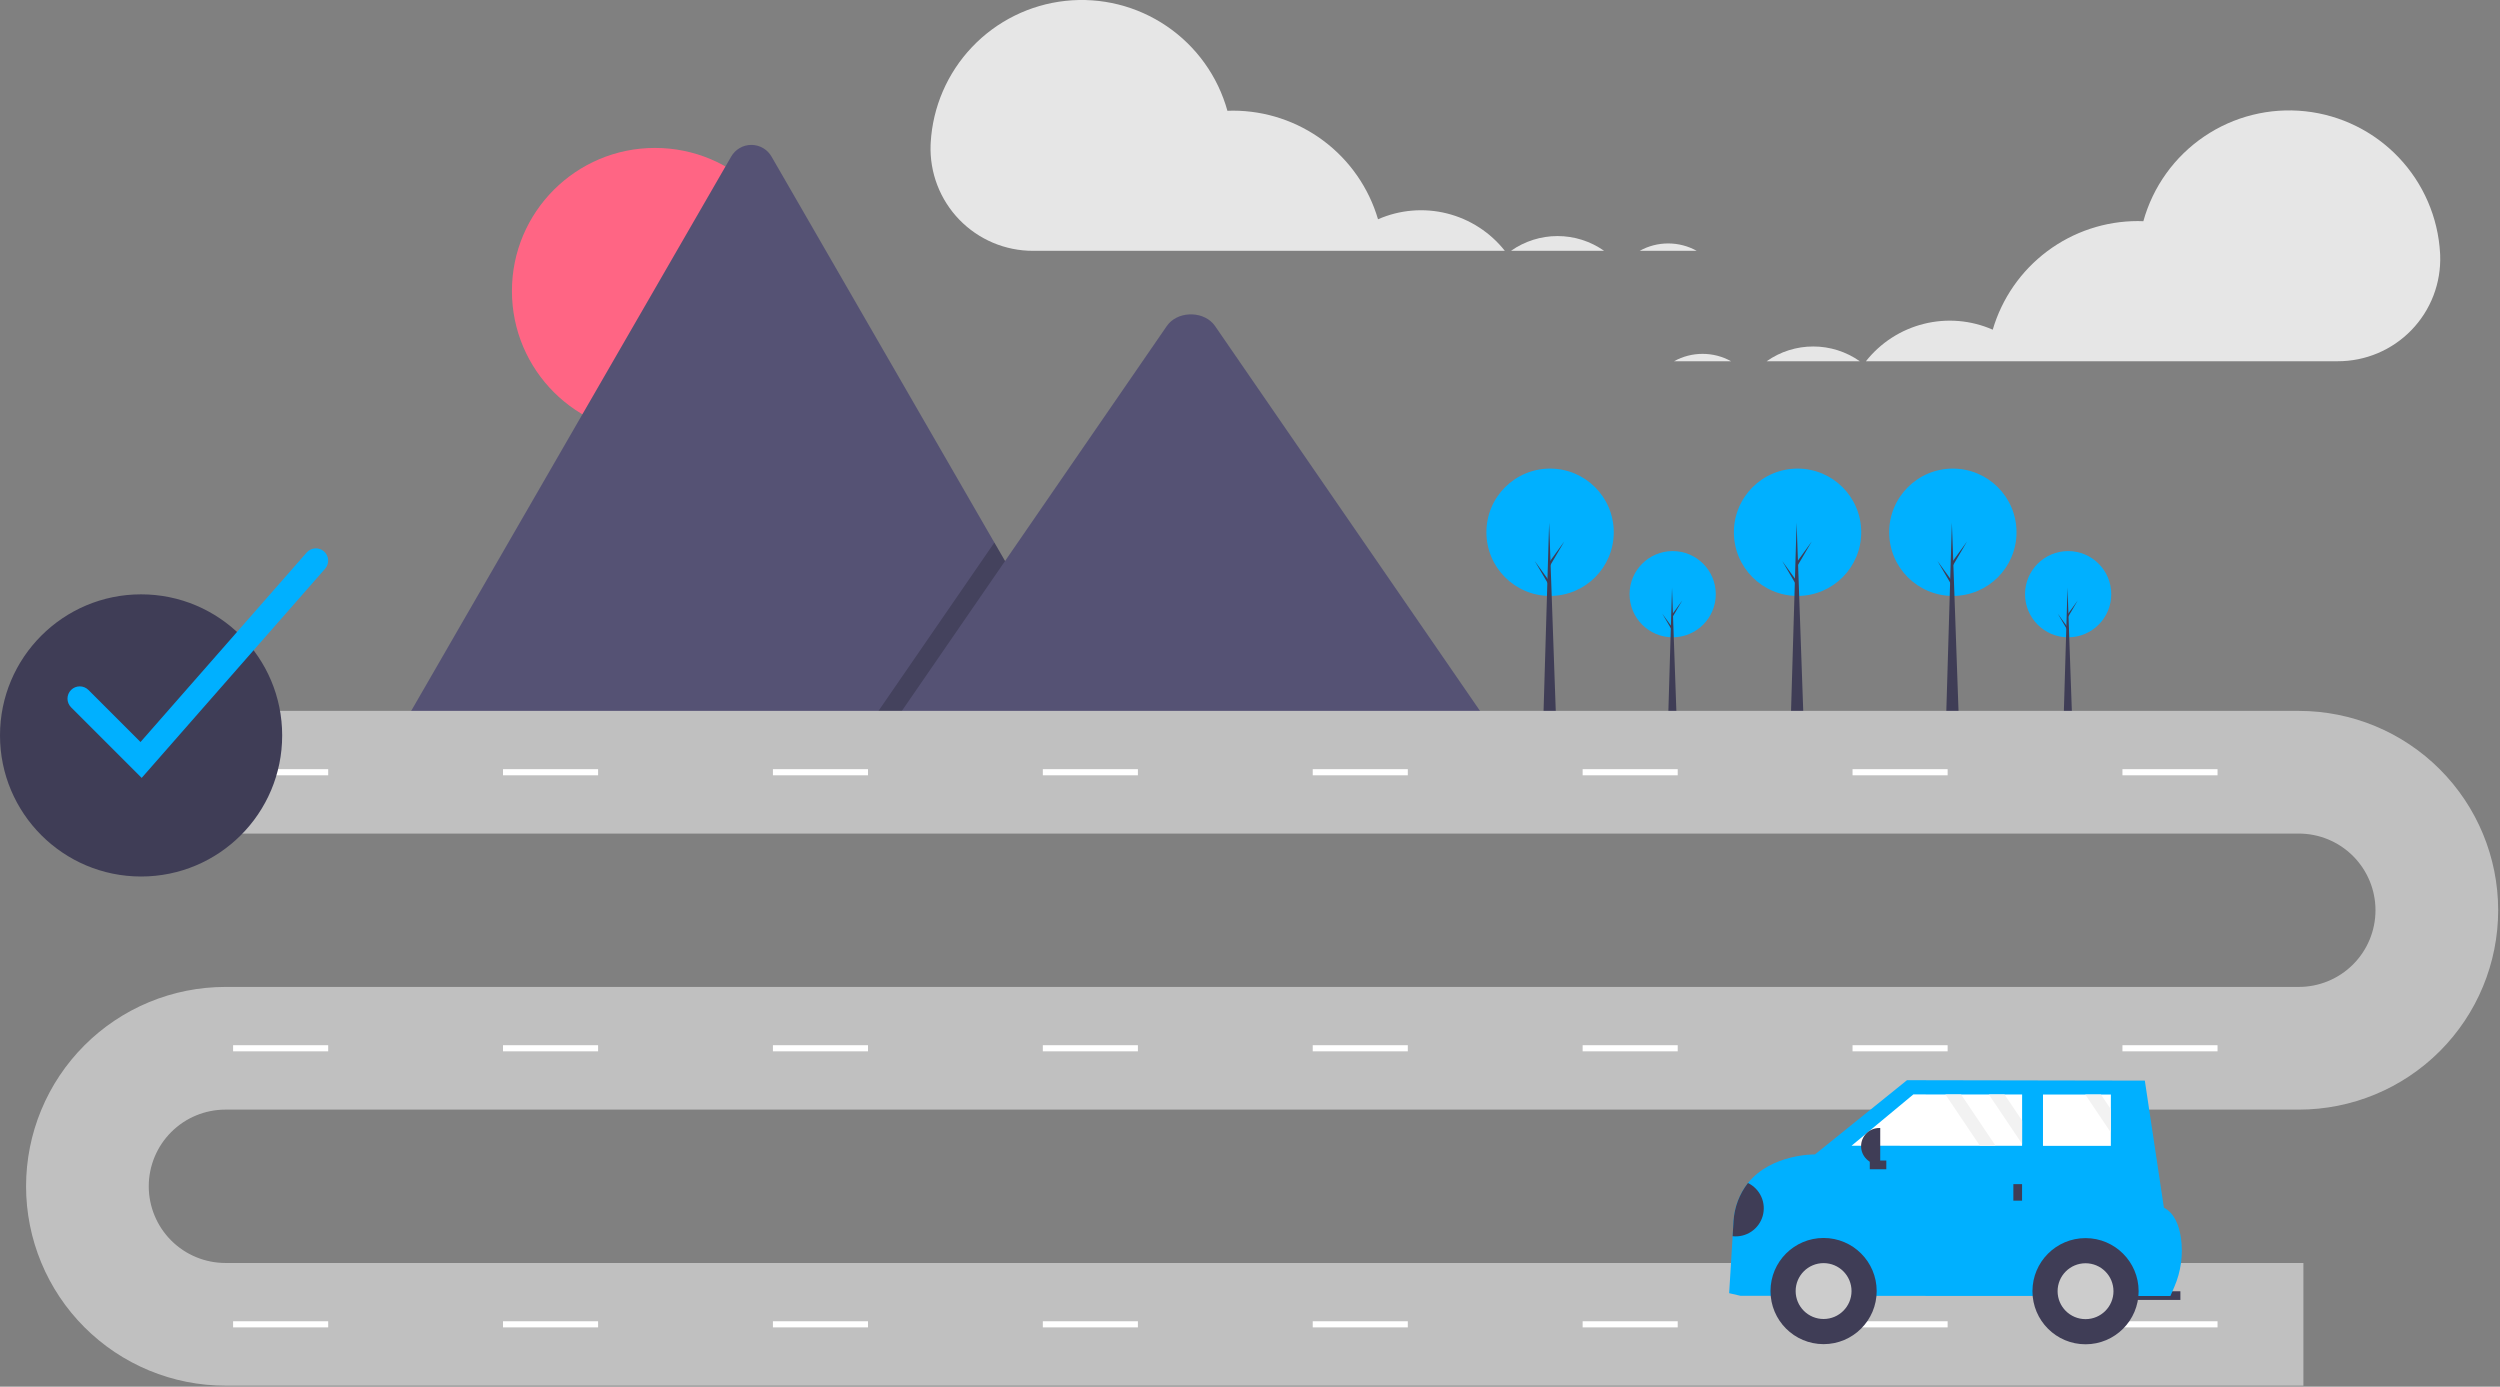 <svg width="887" height="492" viewBox="0 0 887 492" fill="none" xmlns="http://www.w3.org/2000/svg">
<rect x="0" y="0" width="887" height="492" fill="#808080" stroke="none"/>
<g clip-path="url(#clip0_2:2)">
<path d="M232.396 154.009C260.431 154.009 283.159 131.282 283.159 103.246C283.159 75.211 260.431 52.484 232.396 52.484C204.36 52.484 181.633 75.211 181.633 103.246C181.633 131.282 204.36 154.009 232.396 154.009Z" fill="#FF6584"/>
<path d="M391.582 259.678H142.556C142.244 259.682 141.932 259.658 141.625 259.605L259.403 55.596C260.122 54.325 261.165 53.269 262.426 52.533C263.687 51.798 265.121 51.41 266.58 51.41C268.04 51.41 269.474 51.798 270.735 52.533C271.996 53.269 273.039 54.325 273.758 55.596L352.802 192.502L356.589 199.053L391.582 259.678Z" fill="#555274"/>
<path opacity="0.2" d="M391.582 259.678H306.558L348.296 199.052L351.3 194.685L352.802 192.502L356.589 199.052L391.582 259.678Z" fill="black"/>
<path d="M530.238 259.678H314.851L356.589 199.052L359.592 194.685L413.98 115.678C417.546 110.5 426.124 110.178 430.316 114.702C430.598 115.01 430.859 115.336 431.099 115.678L530.238 259.678Z" fill="#555274"/>
<path d="M593.463 226.116C601.911 226.116 608.76 219.268 608.76 210.82C608.76 202.372 601.911 195.523 593.463 195.523C585.015 195.523 578.167 202.372 578.167 210.82C578.167 219.268 585.015 226.116 593.463 226.116Z" fill="#00B0FF"/>
<path d="M594.938 256.894H591.805L593.233 208.516L594.938 256.894Z" fill="#3F3D56"/>
<path d="M593.509 217.685L596.873 213.031L593.463 218.837L593.095 218.192L593.509 217.685Z" fill="#3F3D56"/>
<path d="M593.141 222.384L589.777 217.731L593.187 223.536L593.555 222.891L593.141 222.384Z" fill="#3F3D56"/>
<path d="M733.78 226.116C742.228 226.116 749.077 219.268 749.077 210.82C749.077 202.372 742.228 195.523 733.78 195.523C725.332 195.523 718.484 202.372 718.484 210.82C718.484 219.268 725.332 226.116 733.78 226.116Z" fill="#00B0FF"/>
<path d="M735.254 256.894H732.121L733.55 208.516L735.254 256.894Z" fill="#3F3D56"/>
<path d="M733.826 217.685L737.19 213.031L733.78 218.837L733.411 218.192L733.826 217.685Z" fill="#3F3D56"/>
<path d="M733.458 222.384L730.094 217.731L733.504 223.536L733.872 222.891L733.458 222.384Z" fill="#3F3D56"/>
<path d="M637.775 211.438C650.252 211.438 660.366 201.323 660.366 188.846C660.366 176.369 650.252 166.255 637.775 166.255C625.298 166.255 615.183 176.369 615.183 188.846C615.183 201.323 625.298 211.438 637.775 211.438Z" fill="#00B0FF"/>
<path d="M639.952 256.894H635.325L637.434 185.444L639.952 256.894Z" fill="#3F3D56"/>
<path d="M637.843 198.985L642.81 192.113L637.775 200.687L637.23 199.734L637.843 198.985Z" fill="#3F3D56"/>
<path d="M637.298 205.926L632.331 199.054L637.366 207.627L637.911 206.675L637.298 205.926Z" fill="#3F3D56"/>
<path d="M692.868 211.438C705.345 211.438 715.46 201.323 715.46 188.846C715.46 176.369 705.345 166.255 692.868 166.255C680.391 166.255 670.277 176.369 670.277 188.846C670.277 201.323 680.391 211.438 692.868 211.438Z" fill="#00B0FF"/>
<path d="M695.046 256.894H690.419L692.528 185.444L695.046 256.894Z" fill="#3F3D56"/>
<path d="M692.936 198.985L697.904 192.113L692.868 200.687L692.324 199.734L692.936 198.985Z" fill="#3F3D56"/>
<path d="M692.392 205.926L687.424 199.054L692.46 207.627L693.004 206.675L692.392 205.926Z" fill="#3F3D56"/>
<path d="M549.969 211.438C562.446 211.438 572.561 201.323 572.561 188.846C572.561 176.369 562.446 166.255 549.969 166.255C537.492 166.255 527.377 176.369 527.377 188.846C527.377 201.323 537.492 211.438 549.969 211.438Z" fill="#00B0FF"/>
<path d="M552.146 256.894H547.519L549.629 185.444L552.146 256.894Z" fill="#3F3D56"/>
<path d="M550.037 198.985L555.004 192.113L549.969 200.687L549.425 199.734L550.037 198.985Z" fill="#3F3D56"/>
<path d="M549.493 205.926L544.525 199.054L549.561 207.627L550.105 206.675L549.493 205.926Z" fill="#3F3D56"/>
<path d="M817.25 491.631H79.984C70.695 491.631 61.497 489.802 52.915 486.247C44.333 482.692 36.536 477.482 29.967 470.914C23.399 464.345 18.189 456.548 14.634 447.966C11.079 439.384 9.25 430.186 9.25 420.897C9.25 411.608 11.079 402.41 14.634 393.828C18.189 385.247 23.399 377.449 29.967 370.881C36.536 364.312 44.333 359.102 52.915 355.547C61.497 351.993 70.695 350.163 79.984 350.163H815.617C822.833 350.163 829.752 347.297 834.854 342.195C839.956 337.093 842.823 330.173 842.823 322.958C842.823 315.742 839.956 308.823 834.854 303.721C829.752 298.619 822.833 295.752 815.617 295.752H55.499V252.224H815.617C834.377 252.224 852.369 259.676 865.634 272.941C878.899 286.206 886.351 304.198 886.351 322.958C886.351 341.718 878.899 359.709 865.634 372.974C852.369 386.239 834.377 393.692 815.617 393.692H79.984C72.769 393.692 65.849 396.558 60.747 401.66C55.645 406.762 52.778 413.682 52.778 420.897C52.778 428.112 55.645 435.032 60.747 440.134C65.849 445.236 72.769 448.103 79.984 448.103H817.25V491.631Z" fill="#C0C0C0"/>
<path d="M116.439 272.9H82.704V275.076H116.439V272.9Z" fill="white"/>
<path d="M212.202 272.9H178.467V275.076H212.202V272.9Z" fill="white"/>
<path d="M307.965 272.9H274.23V275.076H307.965V272.9Z" fill="white"/>
<path d="M403.728 272.9H369.993V275.076H403.728V272.9Z" fill="white"/>
<path d="M499.491 272.9H465.756V275.076H499.491V272.9Z" fill="white"/>
<path d="M595.254 272.9H561.519V275.076H595.254V272.9Z" fill="white"/>
<path d="M691.017 272.9H657.282V275.076H691.017V272.9Z" fill="white"/>
<path d="M786.78 272.9H753.045V275.076H786.78V272.9Z" fill="white"/>
<path d="M116.439 370.839H82.704V373.016H116.439V370.839Z" fill="white"/>
<path d="M212.202 370.839H178.467V373.016H212.202V370.839Z" fill="white"/>
<path d="M307.965 370.839H274.23V373.016H307.965V370.839Z" fill="white"/>
<path d="M403.728 370.839H369.993V373.016H403.728V370.839Z" fill="white"/>
<path d="M499.491 370.839H465.756V373.016H499.491V370.839Z" fill="white"/>
<path d="M595.254 370.839H561.519V373.016H595.254V370.839Z" fill="white"/>
<path d="M691.017 370.839H657.282V373.016H691.017V370.839Z" fill="white"/>
<path d="M786.78 370.839H753.045V373.016H786.78V370.839Z" fill="white"/>
<path d="M116.439 468.779H82.704V470.955H116.439V468.779Z" fill="white"/>
<path d="M212.202 468.779H178.467V470.955H212.202V468.779Z" fill="white"/>
<path d="M307.965 468.779H274.23V470.955H307.965V468.779Z" fill="white"/>
<path d="M403.728 468.779H369.993V470.955H403.728V468.779Z" fill="white"/>
<path d="M499.491 468.779H465.756V470.955H499.491V468.779Z" fill="white"/>
<path d="M595.254 468.779H561.519V470.955H595.254V468.779Z" fill="white"/>
<path d="M691.017 468.779H657.282V470.955H691.017V468.779Z" fill="white"/>
<path d="M786.78 468.779H753.045V470.955H786.78V468.779Z" fill="white"/>
<path d="M591.868 86.374C595.412 86.371 598.898 87.272 601.997 88.992H581.765C584.854 87.272 588.332 86.371 591.868 86.374V86.374Z" fill="#E6E6E6"/>
<path d="M552.607 83.757C558.527 83.75 564.303 85.579 569.141 88.992H536.095C540.926 85.583 546.694 83.754 552.607 83.757Z" fill="#E6E6E6"/>
<path d="M330.212 50.623C330.93 37.927 336.133 25.899 344.895 16.683C353.656 7.467 365.406 1.662 378.049 0.304C390.693 -1.055 403.408 2.121 413.927 9.265C424.447 16.409 432.087 27.057 435.486 39.31C436.136 39.287 436.785 39.261 437.441 39.261C449.033 39.263 460.313 43.019 469.594 49.965C478.874 56.912 485.655 66.677 488.923 77.799C496.605 74.424 505.189 73.692 513.331 75.717C521.473 77.743 528.714 82.411 533.919 88.992H366.547C361.664 89.005 356.829 88.034 352.33 86.135C347.832 84.236 343.763 81.449 340.367 77.941C336.971 74.432 334.318 70.274 332.566 65.716C330.815 61.159 330.001 56.294 330.174 51.414C330.184 51.151 330.197 50.887 330.212 50.623Z" fill="#E6E6E6"/>
<path d="M604.081 125.55C600.537 125.547 597.05 126.447 593.952 128.167H614.184C611.094 126.448 607.617 125.547 604.081 125.55Z" fill="#E6E6E6"/>
<path d="M643.342 122.932C637.422 122.926 631.645 124.754 626.808 128.167H659.853C655.023 124.758 649.254 122.93 643.342 122.932Z" fill="#E6E6E6"/>
<path d="M865.737 89.799C865.019 77.103 859.815 65.075 851.054 55.859C842.292 46.643 830.542 40.838 817.899 39.48C805.256 38.121 792.541 41.297 782.021 48.441C771.502 55.585 763.862 66.233 760.463 78.486C759.813 78.463 759.163 78.437 758.507 78.437C746.915 78.439 735.635 82.194 726.355 89.141C717.075 96.088 710.293 105.853 707.025 116.975C699.344 113.6 690.76 112.868 682.617 114.893C674.475 116.918 667.235 121.587 662.03 128.167H829.402C834.284 128.181 839.12 127.209 843.618 125.311C848.117 123.412 852.186 120.625 855.582 117.116C858.978 113.608 861.631 109.45 863.382 104.892C865.134 100.334 865.948 95.47 865.775 90.59C865.764 90.327 865.751 90.063 865.737 89.799Z" fill="#E6E6E6"/>
<path d="M754.152 461.212L773.604 461.223L773.606 458.135L754.153 458.125L754.152 461.212Z" fill="#3F3D56"/>
<path d="M613.507 458.822L617.521 459.75L770.054 459.832L771.426 456.636C773.818 451.154 774.639 445.115 773.797 439.194C773.14 434.78 771.494 430.395 767.755 428.49L760.986 383.406L676.597 383.255L643.948 409.589C643.948 409.589 628.546 409.312 620.179 419.728C617.161 423.602 615.379 428.294 615.065 433.194L614.735 438.613L613.507 458.822Z" fill="#00B0FF"/>
<path d="M647.009 476.903C657.412 476.903 665.844 468.47 665.844 458.068C665.844 447.665 657.412 439.232 647.009 439.232C636.607 439.232 628.174 447.665 628.174 458.068C628.174 468.47 636.607 476.903 647.009 476.903Z" fill="#3F3D56"/>
<path d="M647.009 467.981C652.484 467.981 656.923 463.542 656.923 458.068C656.923 452.593 652.484 448.154 647.009 448.154C641.534 448.154 637.096 452.593 637.096 458.068C637.096 463.542 641.534 467.981 647.009 467.981Z" fill="#CCCCCC"/>
<path d="M739.95 476.952C750.352 476.952 758.785 468.52 758.785 458.117C758.785 447.715 750.352 439.282 739.95 439.282C729.547 439.282 721.115 447.715 721.115 458.117C721.115 468.52 729.547 476.952 739.95 476.952Z" fill="#3F3D56"/>
<path d="M739.95 468.03C745.425 468.03 749.863 463.592 749.863 458.117C749.863 452.642 745.425 448.204 739.95 448.204C734.475 448.204 730.036 452.642 730.036 458.117C730.036 463.592 734.475 468.03 739.95 468.03Z" fill="#CCCCCC"/>
<path d="M656.92 406.511L702.483 406.53H708.045L717.435 406.537V405.852L717.442 397.594L717.449 388.322H711.201L705.639 388.316L695.787 388.309H690.225L678.851 388.302L656.92 406.511Z" fill="white"/>
<path d="M724.849 406.544L748.929 406.557L748.935 401.832V393.574L748.942 388.342H745.416L739.854 388.335L724.856 388.329L724.849 406.544Z" fill="white"/>
<path d="M714.339 425.991L717.427 425.993L717.43 420.126L714.342 420.124L714.339 425.991Z" fill="#3F3D56"/>
<path d="M669.264 414.851L669.266 411.764L663.399 411.76L663.397 414.848L669.264 414.851Z" fill="#3F3D56"/>
<path d="M667.104 413.121L666.764 413.121C665.916 413.12 665.077 412.953 664.295 412.628C663.512 412.303 662.801 411.828 662.202 411.228C661.603 410.629 661.128 409.917 660.804 409.134C660.48 408.351 660.314 407.511 660.314 406.664V406.664C660.314 405.817 660.482 404.977 660.807 404.195C661.131 403.412 661.607 402.701 662.207 402.102C662.806 401.503 663.518 401.028 664.301 400.704C665.084 400.38 665.923 400.214 666.771 400.214L667.11 400.214L667.104 413.121Z" fill="#3F3D56"/>
<path d="M614.735 438.613C617.07 438.867 619.419 438.289 621.37 436.98C623.32 435.672 624.747 433.717 625.397 431.46C626.048 429.203 625.881 426.789 624.927 424.643C623.972 422.497 622.291 420.756 620.179 419.728C617.161 423.602 615.379 428.294 615.065 433.194L614.735 438.613Z" fill="#3F3D56"/>
<path d="M705.639 388.316L717.435 405.852L717.442 397.594L711.201 388.322L705.639 388.316Z" fill="#F2F2F2"/>
<path d="M739.854 388.335L748.935 401.832V393.574L745.416 388.342L739.854 388.335Z" fill="#F2F2F2"/>
<path d="M690.225 388.309L702.483 406.53H708.045L695.787 388.309H690.225Z" fill="#F2F2F2"/>
<path d="M50.058 310.987C77.704 310.987 100.116 288.576 100.116 260.93C100.116 233.283 77.704 210.872 50.058 210.872C22.412 210.872 0 233.283 0 260.93C0 288.576 22.412 310.987 50.058 310.987Z" fill="#3F3D56"/>
<path d="M50.266 276L25.215 250.949C24.401 250.132 23.943 249.026 23.944 247.872C23.945 246.718 24.403 245.612 25.219 244.796C26.035 243.98 27.141 243.522 28.295 243.521C29.448 243.521 30.555 243.978 31.372 244.793L49.85 263.271L108.814 196.031C109.575 195.165 110.649 194.637 111.8 194.562C112.951 194.488 114.085 194.873 114.952 195.633C115.819 196.394 116.349 197.467 116.425 198.618C116.502 199.769 116.118 200.903 115.359 201.771L50.266 276Z" fill="#00B0FF"/>
</g>
<defs>
<clipPath id="clip0_2:2">
<rect width="886.351" height="491.631" fill="white"/>
</clipPath>
</defs>
</svg>
